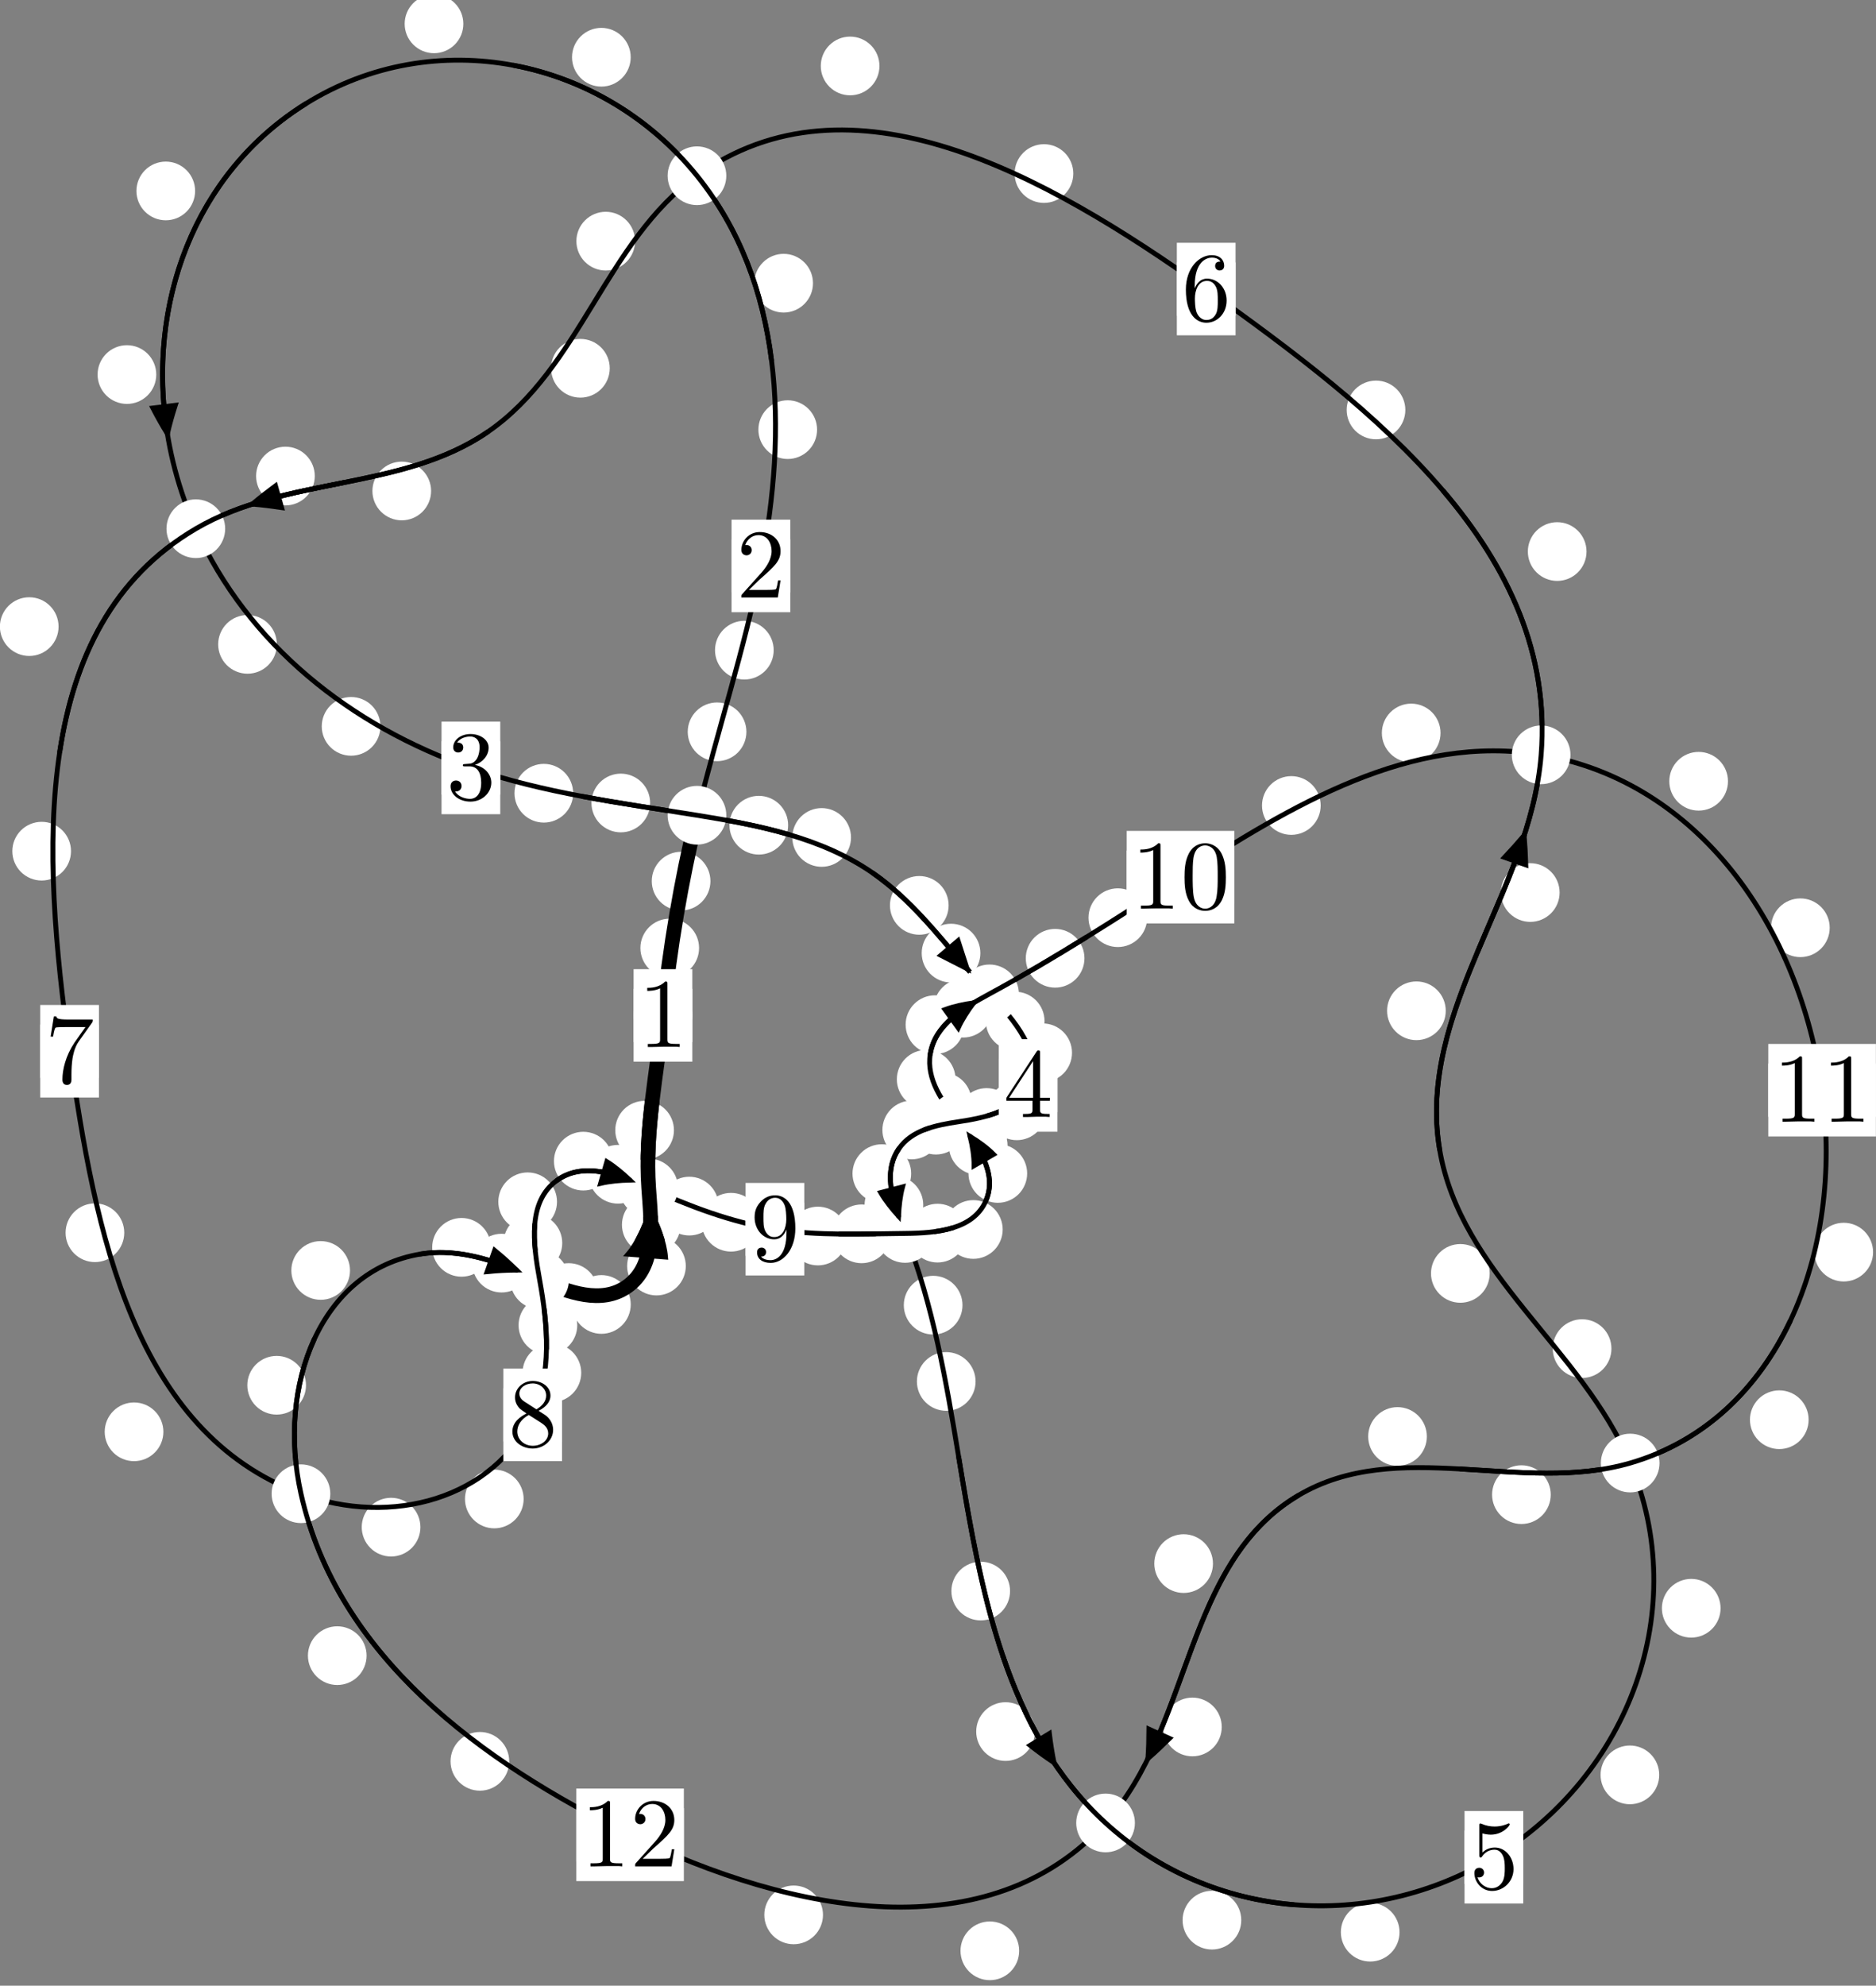 <?xml version="1.0"?>
<!-- Created by MetaPost 1.999 on 2021.07.05:2355 -->
<svg version="1.1" xmlns="http://www.w3.org/2000/svg" xmlns:xlink="http://www.w3.org/1999/xlink" width="191.108" height="202.16" viewBox="0 0 191.108 202.16">
<rect x="0" y="0" width="191.108" height="202.16" fill="#808080" stroke="none"/>
<!-- Original BoundingBox: -71.009995 -118.599411 120.097702 83.560425 -->
  <defs>
    <g transform="scale(0.01,0.01)" id="GLYPHcmr10_48">
      <path style="fill-rule: evenodd;" d="M460 -320C460 -400,455 -480,420 -554C374 -650,292 -666,250 -666C190 -666,117 -640,76 -547C44 -478,39 -400,39 -320C39 -245,43 -155,84 -79C127 2,200 22,249 22C303 22,379 1,423 -94C455 -163,460 -241,460 -320M249 -0C210 -0,151 -25,133 -121C122 -181,122 -273,122 -332C122 -396,122 -462,130 -516C149 -635,224 -644,249 -644C282 -644,348 -626,367 -527C377 -471,377 -395,377 -332C377 -257,377 -189,366 -125C351 -30,294 -0,249 -0"></path>
    </g>
    <g transform="scale(0.01,0.01)" id="GLYPHcmr10_49">
      <path style="fill-rule: evenodd;" d="M294 -640C294 -664,294 -666,271 -666C209 -602,121 -602,89 -602L89 -571C109 -571,168 -571,220 -597L220 -79C220 -43,217 -31,127 -31L95 -31L95 -0L257 -0L130 -3L217 -3L257 -3L297 -3L384 -3L419 -0L419 -31L387 -31C297 -31,294 -42,294 -79"></path>
    </g>
    <g transform="scale(0.01,0.01)" id="GLYPHcmr10_50">
      <path style="fill-rule: evenodd;" d="M127 -77L233 -180C389 -318,449 -372,449 -472C449 -586,359 -666,237 -666C124 -666,50 -574,50 -485C50 -429,100 -429,103 -429C120 -429,155 -441,155 -482C155 -508,137 -534,102 -534C94 -534,92 -534,89 -533C112 -598,166 -635,224 -635C315 -635,358 -554,358 -472C358 -392,308 -313,253 -251L61 -37C50 -26,50 -24,50 -0L421 -0L449 -174L424 -174C419 -144,412 -100,402 -85C395 -77,329 -77,307 -77"></path>
    </g>
    <g transform="scale(0.01,0.01)" id="GLYPHcmr10_51">
      <path style="fill-rule: evenodd;" d="M290 -352C372 -379,430 -449,430 -528C430 -610,342 -666,246 -666C145 -666,69 -606,69 -530C69 -497,91 -478,120 -478C151 -478,171 -500,171 -529C171 -579,124 -579,109 -579C140 -628,206 -641,242 -641C283 -641,338 -619,338 -529C338 -517,336 -459,310 -415C280 -367,246 -364,221 -363C213 -362,189 -360,182 -360C174 -359,167 -358,167 -348C167 -337,174 -337,191 -337L235 -337C317 -337,354 -269,354 -171C354 -35,285 -6,241 -6C198 -6,123 -23,88 -82C123 -77,154 -99,154 -137C154 -173,127 -193,98 -193C74 -193,42 -179,42 -135C42 -44,135 22,244 22C366 22,457 -69,457 -171C457 -253,394 -331,290 -352"></path>
    </g>
    <g transform="scale(0.01,0.01)" id="GLYPHcmr10_52">
      <path style="fill-rule: evenodd;" d="M294 -165L294 -78C294 -42,292 -31,218 -31L197 -31L197 -0L332 -0L238 -3L290 -3L332 -3L374 -3L427 -3L468 -0L468 -31L447 -31C373 -31,371 -42,371 -78L371 -165L471 -165L471 -196L371 -196L371 -651C371 -671,371 -677,355 -677C346 -677,343 -677,335 -665L28 -196L28 -165M300 -196L56 -196L300 -569"></path>
    </g>
    <g transform="scale(0.01,0.01)" id="GLYPHcmr10_53">
      <path style="fill-rule: evenodd;" d="M449 -201C449 -320,367 -420,259 -420C211 -420,168 -404,132 -369L132 -564C152 -558,185 -551,217 -551C340 -551,410 -642,410 -655C410 -661,407 -666,400 -666C399 -666,397 -666,392 -663C372 -654,323 -634,256 -634C216 -634,170 -641,123 -662C115 -665,113 -665,111 -665C101 -665,101 -657,101 -641L101 -345C101 -327,101 -319,115 -319C122 -319,124 -322,128 -328C139 -344,176 -398,257 -398C309 -398,334 -352,342 -334C358 -297,360 -258,360 -208C360 -173,360 -113,336 -71C312 -32,275 -6,229 -6C156 -6,99 -59,82 -118C85 -117,88 -116,99 -116C132 -116,149 -141,149 -165C149 -189,132 -214,99 -214C85 -214,50 -207,50 -161C50 -75,119 22,231 22C347 22,449 -74,449 -201"></path>
    </g>
    <g transform="scale(0.01,0.01)" id="GLYPHcmr10_54">
      <path style="fill-rule: evenodd;" d="M132 -328L132 -352C132 -605,256 -641,307 -641C331 -641,373 -635,395 -601C380 -601,340 -601,340 -556C340 -525,364 -510,386 -510C402 -510,432 -519,432 -558C432 -618,388 -666,305 -666C177 -666,42 -537,42 -316C42 -49,158 22,251 22C362 22,457 -72,457 -204C457 -331,368 -427,257 -427C189 -427,152 -376,132 -328M251 -6C188 -6,158 -66,152 -81C134 -128,134 -208,134 -226C134 -304,166 -404,256 -404C272 -404,318 -404,349 -342C367 -305,367 -254,367 -205C367 -157,367 -107,350 -71C320 -11,274 -6,251 -6"></path>
    </g>
    <g transform="scale(0.01,0.01)" id="GLYPHcmr10_55">
      <path style="fill-rule: evenodd;" d="M476 -609C485 -621,485 -623,485 -644L242 -644C120 -644,118 -657,114 -676L89 -676L56 -470L81 -470C84 -486,93 -549,106 -561C113 -567,191 -567,204 -567L411 -567C400 -551,321 -442,299 -409C209 -274,176 -135,176 -33C176 -23,176 22,222 22C268 22,268 -23,268 -33L268 -84C268 -139,271 -194,279 -248C283 -271,297 -357,341 -419"></path>
    </g>
    <g transform="scale(0.01,0.01)" id="GLYPHcmr10_56">
      <path style="fill-rule: evenodd;" d="M163 -457C117 -487,113 -521,113 -538C113 -599,178 -641,249 -641C322 -641,386 -589,386 -517C386 -460,347 -412,287 -377M309 -362C381 -399,430 -451,430 -517C430 -609,341 -666,250 -666C150 -666,69 -592,69 -499C69 -481,71 -436,113 -389C124 -377,161 -352,186 -335C128 -306,42 -250,42 -151C42 -45,144 22,249 22C362 22,457 -61,457 -168C457 -204,446 -249,408 -291C389 -312,373 -322,309 -362M209 -320L332 -242C360 -223,407 -193,407 -132C407 -58,332 -6,250 -6C164 -6,92 -68,92 -151C92 -209,124 -273,209 -320"></path>
    </g>
    <g transform="scale(0.01,0.01)" id="GLYPHcmr10_57">
      <path style="fill-rule: evenodd;" d="M367 -318L367 -286C367 -52,263 -6,205 -6C188 -6,134 -8,107 -42C151 -42,159 -71,159 -88C159 -119,135 -134,113 -134C97 -134,67 -125,67 -86C67 -19,121 22,206 22C335 22,457 -114,457 -329C457 -598,342 -666,253 -666C198 -666,149 -648,106 -603C65 -558,42 -516,42 -441C42 -316,130 -218,242 -218C303 -218,344 -260,367 -318M243 -241C227 -241,181 -241,150 -304C132 -341,132 -391,132 -440C132 -494,132 -541,153 -578C180 -628,218 -641,253 -641C299 -641,332 -607,349 -562C361 -530,365 -467,365 -421C365 -338,331 -241,243 -241"></path>
    </g>
  </defs>
  <path d="M71.215 96.516C71.215 95.723,70.9 94.963,70.339 94.403C69.779 93.842,69.019 93.527,68.226 93.527C67.433 93.527,66.673 93.842,66.113 94.403C65.552 94.963,65.237 95.723,65.237 96.516C65.237 97.309,65.552 98.069,66.113 98.629C66.673 99.19,67.433 99.505,68.226 99.505C69.019 99.505,69.779 99.19,70.339 98.629C70.9 98.069,71.215 97.309,71.215 96.516Z" style="fill: rgb(100%,100%,100%);stroke: none;"></path>
  <path d="M70.524 103.38C70.524 102.588,70.209 101.828,69.649 101.267C69.088 100.707,68.328 100.392,67.535 100.392C66.743 100.392,65.983 100.707,65.422 101.267C64.862 101.828,64.547 102.588,64.547 103.38C64.547 104.173,64.862 104.933,65.422 105.494C65.983 106.054,66.743 106.369,67.535 106.369C68.328 106.369,69.088 106.054,69.649 105.494C70.209 104.933,70.524 104.173,70.524 103.38Z" style="fill: rgb(100%,100%,100%);stroke: none;"></path>
  <path d="M76.036 74.505C76.036 73.713,75.721 72.952,75.161 72.392C74.6 71.832,73.84 71.517,73.047 71.517C72.255 71.517,71.495 71.832,70.934 72.392C70.374 72.952,70.059 73.713,70.059 74.505C70.059 75.298,70.374 76.058,70.934 76.619C71.495 77.179,72.255 77.494,73.047 77.494C73.84 77.494,74.6 77.179,75.161 76.619C75.721 76.058,76.036 75.298,76.036 74.505Z" style="fill: rgb(100%,100%,100%);stroke: none;"></path>
  <path d="M72.372 89.707C72.372 88.914,72.057 88.154,71.497 87.594C70.936 87.033,70.176 86.718,69.384 86.718C68.591 86.718,67.831 87.033,67.27 87.594C66.71 88.154,66.395 88.914,66.395 89.707C66.395 90.5,66.71 91.26,67.27 91.82C67.831 92.381,68.591 92.696,69.384 92.696C70.176 92.696,70.936 92.381,71.497 91.82C72.057 91.26,72.372 90.5,72.372 89.707Z" style="fill: rgb(100%,100%,100%);stroke: none;"></path>
  <path d="M83.236 43.742C83.236 42.949,82.921 42.189,82.36 41.628C81.8 41.068,81.04 40.753,80.247 40.753C79.454 40.753,78.694 41.068,78.134 41.628C77.573 42.189,77.258 42.949,77.258 43.742C77.258 44.534,77.573 45.294,78.134 45.855C78.694 46.415,79.454 46.73,80.247 46.73C81.04 46.73,81.8 46.415,82.36 45.855C82.921 45.294,83.236 44.534,83.236 43.742Z" style="fill: rgb(100%,100%,100%);stroke: none;"></path>
  <path d="M78.816 66.193C78.816 65.4,78.501 64.64,77.94 64.08C77.38 63.519,76.62 63.204,75.827 63.204C75.034 63.204,74.274 63.519,73.714 64.08C73.153 64.64,72.838 65.4,72.838 66.193C72.838 66.986,73.153 67.746,73.714 68.306C74.274 68.867,75.034 69.182,75.827 69.182C76.62 69.182,77.38 68.867,77.94 68.306C78.501 67.746,78.816 66.986,78.816 66.193Z" style="fill: rgb(100%,100%,100%);stroke: none;"></path>
  <path d="M64.25 5.827C64.25 5.034,63.935 4.274,63.374 3.714C62.814 3.153,62.054 2.838,61.261 2.838C60.468 2.838,59.708 3.153,59.148 3.714C58.587 4.274,58.272 5.034,58.272 5.827C58.272 6.62,58.587 7.38,59.148 7.94C59.708 8.501,60.468 8.816,61.261 8.816C62.054 8.816,62.814 8.501,63.374 7.94C63.935 7.38,64.25 6.62,64.25 5.827Z" style="fill: rgb(100%,100%,100%);stroke: none;"></path>
  <path d="M82.819 28.832C82.819 28.039,82.504 27.279,81.943 26.719C81.383 26.158,80.623 25.843,79.83 25.843C79.037 25.843,78.277 26.158,77.717 26.719C77.156 27.279,76.841 28.039,76.841 28.832C76.841 29.625,77.156 30.385,77.717 30.945C78.277 31.506,79.037 31.821,79.83 31.821C80.623 31.821,81.383 31.506,81.943 30.945C82.504 30.385,82.819 29.625,82.819 28.832Z" style="fill: rgb(100%,100%,100%);stroke: none;"></path>
  <path d="M19.876 19.44C19.876 18.647,19.561 17.887,19 17.326C18.44 16.766,17.68 16.451,16.887 16.451C16.094 16.451,15.334 16.766,14.774 17.326C14.213 17.887,13.898 18.647,13.898 19.44C13.898 20.232,14.213 20.993,14.774 21.553C15.334 22.113,16.094 22.428,16.887 22.428C17.68 22.428,18.44 22.113,19 21.553C19.561 20.993,19.876 20.232,19.876 19.44Z" style="fill: rgb(100%,100%,100%);stroke: none;"></path>
  <path d="M47.201 2.428C47.201 1.636,46.886 0.875,46.325 0.315C45.765 -0.245,45.005 -0.56,44.212 -0.56C43.419 -0.56,42.659 -0.245,42.099 0.315C41.538 0.875,41.223 1.636,41.223 2.428C41.223 3.221,41.538 3.981,42.099 4.542C42.659 5.102,43.419 5.417,44.212 5.417C45.005 5.417,45.765 5.102,46.325 4.542C46.886 3.981,47.201 3.221,47.201 2.428Z" style="fill: rgb(100%,100%,100%);stroke: none;"></path>
  <path d="M28.203 65.601C28.203 64.809,27.889 64.049,27.328 63.488C26.768 62.928,26.007 62.613,25.215 62.613C24.422 62.613,23.662 62.928,23.101 63.488C22.541 64.049,22.226 64.809,22.226 65.601C22.226 66.394,22.541 67.154,23.101 67.715C23.662 68.275,24.422 68.59,25.215 68.59C26.007 68.59,26.768 68.275,27.328 67.715C27.889 67.154,28.203 66.394,28.203 65.601Z" style="fill: rgb(100%,100%,100%);stroke: none;"></path>
  <path d="M15.919 38.134C15.919 37.341,15.604 36.581,15.044 36.021C14.483 35.46,13.723 35.145,12.93 35.145C12.138 35.145,11.378 35.46,10.817 36.021C10.257 36.581,9.942 37.341,9.942 38.134C9.942 38.927,10.257 39.687,10.817 40.247C11.378 40.808,12.138 41.123,12.93 41.123C13.723 41.123,14.483 40.808,15.044 40.247C15.604 39.687,15.919 38.927,15.919 38.134Z" style="fill: rgb(100%,100%,100%);stroke: none;"></path>
  <path d="M58.388 80.758C58.388 79.965,58.073 79.205,57.513 78.645C56.952 78.084,56.192 77.769,55.4 77.769C54.607 77.769,53.847 78.084,53.286 78.645C52.726 79.205,52.411 79.965,52.411 80.758C52.411 81.551,52.726 82.311,53.286 82.871C53.847 83.432,54.607 83.747,55.4 83.747C56.192 83.747,56.952 83.432,57.513 82.871C58.073 82.311,58.388 81.551,58.388 80.758Z" style="fill: rgb(100%,100%,100%);stroke: none;"></path>
  <path d="M38.754 73.95C38.754 73.157,38.439 72.397,37.879 71.836C37.318 71.276,36.558 70.961,35.765 70.961C34.973 70.961,34.212 71.276,33.652 71.836C33.091 72.397,32.777 73.157,32.777 73.95C32.777 74.742,33.091 75.502,33.652 76.063C34.212 76.623,34.973 76.938,35.765 76.938C36.558 76.938,37.318 76.623,37.879 76.063C38.439 75.502,38.754 74.742,38.754 73.95Z" style="fill: rgb(100%,100%,100%);stroke: none;"></path>
  <path d="M80.288 84.013C80.288 83.221,79.973 82.461,79.412 81.9C78.852 81.34,78.091 81.025,77.299 81.025C76.506 81.025,75.746 81.34,75.185 81.9C74.625 82.461,74.31 83.221,74.31 84.013C74.31 84.806,74.625 85.566,75.185 86.127C75.746 86.687,76.506 87.002,77.299 87.002C78.091 87.002,78.852 86.687,79.412 86.127C79.973 85.566,80.288 84.806,80.288 84.013Z" style="fill: rgb(100%,100%,100%);stroke: none;"></path>
  <path d="M66.23 81.752C66.23 80.959,65.915 80.199,65.355 79.638C64.794 79.078,64.034 78.763,63.242 78.763C62.449 78.763,61.689 79.078,61.128 79.638C60.568 80.199,60.253 80.959,60.253 81.752C60.253 82.544,60.568 83.305,61.128 83.865C61.689 84.425,62.449 84.74,63.242 84.74C64.034 84.74,64.794 84.425,65.355 83.865C65.915 83.305,66.23 82.544,66.23 81.752Z" style="fill: rgb(100%,100%,100%);stroke: none;"></path>
  <path d="M96.637 92.175C96.637 91.383,96.322 90.622,95.762 90.062C95.201 89.502,94.441 89.187,93.648 89.187C92.856 89.187,92.095 89.502,91.535 90.062C90.974 90.622,90.659 91.383,90.659 92.175C90.659 92.968,90.974 93.728,91.535 94.289C92.095 94.849,92.856 95.164,93.648 95.164C94.441 95.164,95.201 94.849,95.762 94.289C96.322 93.728,96.637 92.968,96.637 92.175Z" style="fill: rgb(100%,100%,100%);stroke: none;"></path>
  <path d="M86.691 85.26C86.691 84.467,86.376 83.707,85.816 83.147C85.255 82.586,84.495 82.271,83.703 82.271C82.91 82.271,82.15 82.586,81.589 83.147C81.029 83.707,80.714 84.467,80.714 85.26C80.714 86.053,81.029 86.813,81.589 87.373C82.15 87.934,82.91 88.249,83.703 88.249C84.495 88.249,85.255 87.934,85.816 87.373C86.376 86.813,86.691 86.053,86.691 85.26Z" style="fill: rgb(100%,100%,100%);stroke: none;"></path>
  <path d="M106.406 103.954C106.406 103.162,106.091 102.401,105.531 101.841C104.97 101.28,104.21 100.965,103.417 100.965C102.625 100.965,101.864 101.28,101.304 101.841C100.743 102.401,100.428 103.162,100.428 103.954C100.428 104.747,100.743 105.507,101.304 106.068C101.864 106.628,102.625 106.943,103.417 106.943C104.21 106.943,104.97 106.628,105.531 106.068C106.091 105.507,106.406 104.747,106.406 103.954Z" style="fill: rgb(100%,100%,100%);stroke: none;"></path>
  <path d="M99.871 97.035C99.871 96.242,99.556 95.482,98.996 94.921C98.436 94.361,97.675 94.046,96.883 94.046C96.09 94.046,95.33 94.361,94.769 94.921C94.209 95.482,93.894 96.242,93.894 97.035C93.894 97.827,94.209 98.588,94.769 99.148C95.33 99.709,96.09 100.024,96.883 100.024C97.675 100.024,98.436 99.709,98.996 99.148C99.556 98.588,99.871 97.827,99.871 97.035Z" style="fill: rgb(100%,100%,100%);stroke: none;"></path>
  <path d="M106.569 113.09C106.569 112.298,106.254 111.538,105.693 110.977C105.133 110.417,104.373 110.102,103.58 110.102C102.787 110.102,102.027 110.417,101.467 110.977C100.906 111.538,100.591 112.298,100.591 113.09C100.591 113.883,100.906 114.643,101.467 115.204C102.027 115.764,102.787 116.079,103.58 116.079C104.373 116.079,105.133 115.764,105.693 115.204C106.254 114.643,106.569 113.883,106.569 113.09Z" style="fill: rgb(100%,100%,100%);stroke: none;"></path>
  <path d="M109.206 107.183C109.206 106.39,108.891 105.63,108.331 105.07C107.77 104.509,107.01 104.194,106.217 104.194C105.425 104.194,104.664 104.509,104.104 105.07C103.543 105.63,103.229 106.39,103.229 107.183C103.229 107.976,103.543 108.736,104.104 109.296C104.664 109.857,105.425 110.172,106.217 110.172C107.01 110.172,107.77 109.857,108.331 109.296C108.891 108.736,109.206 107.976,109.206 107.183Z" style="fill: rgb(100%,100%,100%);stroke: none;"></path>
  <path d="M98.328 114.551C98.328 113.758,98.013 112.998,97.453 112.437C96.892 111.877,96.132 111.562,95.339 111.562C94.547 111.562,93.787 111.877,93.226 112.437C92.666 112.998,92.351 113.758,92.351 114.551C92.351 115.343,92.666 116.103,93.226 116.664C93.787 117.224,94.547 117.539,95.339 117.539C96.132 117.539,96.892 117.224,97.453 116.664C98.013 116.103,98.328 115.343,98.328 114.551Z" style="fill: rgb(100%,100%,100%);stroke: none;"></path>
  <path d="M103.493 113.771C103.493 112.979,103.178 112.219,102.617 111.658C102.057 111.098,101.297 110.783,100.504 110.783C99.711 110.783,98.951 111.098,98.391 111.658C97.83 112.219,97.515 112.979,97.515 113.771C97.515 114.564,97.83 115.324,98.391 115.885C98.951 116.445,99.711 116.76,100.504 116.76C101.297 116.76,102.057 116.445,102.617 115.885C103.178 115.324,103.493 114.564,103.493 113.771Z" style="fill: rgb(100%,100%,100%);stroke: none;"></path>
  <path d="M92.821 119.483C92.821 118.691,92.506 117.93,91.946 117.37C91.385 116.809,90.625 116.495,89.832 116.495C89.04 116.495,88.28 116.809,87.719 117.37C87.159 117.93,86.844 118.691,86.844 119.483C86.844 120.276,87.159 121.036,87.719 121.597C88.28 122.157,89.04 122.472,89.832 122.472C90.625 122.472,91.385 122.157,91.946 121.597C92.506 121.036,92.821 120.276,92.821 119.483Z" style="fill: rgb(100%,100%,100%);stroke: none;"></path>
  <path d="M95.867 115.039C95.867 114.247,95.552 113.486,94.992 112.926C94.431 112.366,93.671 112.051,92.879 112.051C92.086 112.051,91.326 112.366,90.765 112.926C90.205 113.486,89.89 114.247,89.89 115.039C89.89 115.832,90.205 116.592,90.765 117.153C91.326 117.713,92.086 118.028,92.879 118.028C93.671 118.028,94.431 117.713,94.992 117.153C95.552 116.592,95.867 115.832,95.867 115.039Z" style="fill: rgb(100%,100%,100%);stroke: none;"></path>
  <path d="M98.049 132.877C98.049 132.084,97.734 131.324,97.173 130.764C96.613 130.203,95.853 129.888,95.06 129.888C94.267 129.888,93.507 130.203,92.947 130.764C92.386 131.324,92.071 132.084,92.071 132.877C92.071 133.67,92.386 134.43,92.947 134.99C93.507 135.551,94.267 135.866,95.06 135.866C95.853 135.866,96.613 135.551,97.173 134.99C97.734 134.43,98.049 133.67,98.049 132.877Z" style="fill: rgb(100%,100%,100%);stroke: none;"></path>
  <path d="M94.052 122.682C94.052 121.889,93.737 121.129,93.177 120.569C92.616 120.008,91.856 119.693,91.064 119.693C90.271 119.693,89.511 120.008,88.95 120.569C88.39 121.129,88.075 121.889,88.075 122.682C88.075 123.475,88.39 124.235,88.95 124.795C89.511 125.356,90.271 125.671,91.064 125.671C91.856 125.671,92.616 125.356,93.177 124.795C93.737 124.235,94.052 123.475,94.052 122.682Z" style="fill: rgb(100%,100%,100%);stroke: none;"></path>
  <path d="M102.895 161.984C102.895 161.191,102.58 160.431,102.02 159.87C101.459 159.31,100.699 158.995,99.907 158.995C99.114 158.995,98.354 159.31,97.793 159.87C97.233 160.431,96.918 161.191,96.918 161.984C96.918 162.776,97.233 163.536,97.793 164.097C98.354 164.657,99.114 164.972,99.907 164.972C100.699 164.972,101.459 164.657,102.02 164.097C102.58 163.536,102.895 162.776,102.895 161.984Z" style="fill: rgb(100%,100%,100%);stroke: none;"></path>
  <path d="M99.382 140.645C99.382 139.852,99.067 139.092,98.507 138.532C97.946 137.971,97.186 137.656,96.393 137.656C95.601 137.656,94.841 137.971,94.28 138.532C93.72 139.092,93.405 139.852,93.405 140.645C93.405 141.438,93.72 142.198,94.28 142.758C94.841 143.319,95.601 143.634,96.393 143.634C97.186 143.634,97.946 143.319,98.507 142.758C99.067 142.198,99.382 141.438,99.382 140.645Z" style="fill: rgb(100%,100%,100%);stroke: none;"></path>
  <path d="M126.448 195.489C126.448 194.696,126.134 193.936,125.573 193.375C125.013 192.815,124.252 192.5,123.46 192.5C122.667 192.5,121.907 192.815,121.346 193.375C120.786 193.936,120.471 194.696,120.471 195.489C120.471 196.281,120.786 197.042,121.346 197.602C121.907 198.163,122.667 198.478,123.46 198.478C124.252 198.478,125.013 198.163,125.573 197.602C126.134 197.042,126.448 196.281,126.448 195.489Z" style="fill: rgb(100%,100%,100%);stroke: none;"></path>
  <path d="M105.424 176.289C105.424 175.496,105.109 174.736,104.548 174.175C103.988 173.615,103.228 173.3,102.435 173.3C101.642 173.3,100.882 173.615,100.322 174.175C99.761 174.736,99.446 175.496,99.446 176.289C99.446 177.081,99.761 177.842,100.322 178.402C100.882 178.962,101.642 179.277,102.435 179.277C103.228 179.277,103.988 178.962,104.548 178.402C105.109 177.842,105.424 177.081,105.424 176.289Z" style="fill: rgb(100%,100%,100%);stroke: none;"></path>
  <path d="M169.025 180.698C169.025 179.906,168.71 179.145,168.15 178.585C167.59 178.024,166.829 177.709,166.037 177.709C165.244 177.709,164.484 178.024,163.923 178.585C163.363 179.145,163.048 179.906,163.048 180.698C163.048 181.491,163.363 182.251,163.923 182.812C164.484 183.372,165.244 183.687,166.037 183.687C166.829 183.687,167.59 183.372,168.15 182.812C168.71 182.251,169.025 181.491,169.025 180.698Z" style="fill: rgb(100%,100%,100%);stroke: none;"></path>
  <path d="M142.571 196.714C142.571 195.921,142.256 195.161,141.695 194.601C141.135 194.04,140.374 193.725,139.582 193.725C138.789 193.725,138.029 194.04,137.468 194.601C136.908 195.161,136.593 195.921,136.593 196.714C136.593 197.507,136.908 198.267,137.468 198.827C138.029 199.388,138.789 199.703,139.582 199.703C140.374 199.703,141.135 199.388,141.695 198.827C142.256 198.267,142.571 197.507,142.571 196.714Z" style="fill: rgb(100%,100%,100%);stroke: none;"></path>
  <path d="M164.157 137.301C164.157 136.508,163.842 135.748,163.282 135.187C162.721 134.627,161.961 134.312,161.168 134.312C160.376 134.312,159.615 134.627,159.055 135.187C158.494 135.748,158.179 136.508,158.179 137.301C158.179 138.093,158.494 138.853,159.055 139.414C159.615 139.974,160.376 140.289,161.168 140.289C161.961 140.289,162.721 139.974,163.282 139.414C163.842 138.853,164.157 138.093,164.157 137.301Z" style="fill: rgb(100%,100%,100%);stroke: none;"></path>
  <path d="M175.274 163.734C175.274 162.941,174.959 162.181,174.399 161.621C173.838 161.06,173.078 160.745,172.286 160.745C171.493 160.745,170.733 161.06,170.172 161.621C169.612 162.181,169.297 162.941,169.297 163.734C169.297 164.527,169.612 165.287,170.172 165.847C170.733 166.408,171.493 166.723,172.286 166.723C173.078 166.723,173.838 166.408,174.399 165.847C174.959 165.287,175.274 164.527,175.274 163.734Z" style="fill: rgb(100%,100%,100%);stroke: none;"></path>
  <path d="M147.279 102.907C147.279 102.115,146.964 101.354,146.404 100.794C145.843 100.233,145.083 99.919,144.29 99.919C143.497 99.919,142.737 100.233,142.177 100.794C141.616 101.354,141.301 102.115,141.301 102.907C141.301 103.7,141.616 104.46,142.177 105.021C142.737 105.581,143.497 105.896,144.29 105.896C145.083 105.896,145.843 105.581,146.404 105.021C146.964 104.46,147.279 103.7,147.279 102.907Z" style="fill: rgb(100%,100%,100%);stroke: none;"></path>
  <path d="M151.754 129.643C151.754 128.85,151.439 128.09,150.878 127.53C150.318 126.969,149.558 126.654,148.765 126.654C147.972 126.654,147.212 126.969,146.652 127.53C146.091 128.09,145.776 128.85,145.776 129.643C145.776 130.436,146.091 131.196,146.652 131.756C147.212 132.317,147.972 132.632,148.765 132.632C149.558 132.632,150.318 132.317,150.878 131.756C151.439 131.196,151.754 130.436,151.754 129.643Z" style="fill: rgb(100%,100%,100%);stroke: none;"></path>
  <path d="M161.619 56.153C161.619 55.36,161.304 54.6,160.744 54.04C160.183 53.479,159.423 53.164,158.631 53.164C157.838 53.164,157.078 53.479,156.517 54.04C155.957 54.6,155.642 55.36,155.642 56.153C155.642 56.946,155.957 57.706,156.517 58.266C157.078 58.827,157.838 59.142,158.631 59.142C159.423 59.142,160.183 58.827,160.744 58.266C161.304 57.706,161.619 56.946,161.619 56.153Z" style="fill: rgb(100%,100%,100%);stroke: none;"></path>
  <path d="M158.878 90.869C158.878 90.076,158.563 89.316,158.002 88.755C157.442 88.195,156.682 87.88,155.889 87.88C155.096 87.88,154.336 88.195,153.776 88.755C153.215 89.316,152.9 90.076,152.9 90.869C152.9 91.661,153.215 92.421,153.776 92.982C154.336 93.542,155.096 93.857,155.889 93.857C156.682 93.857,157.442 93.542,158.002 92.982C158.563 92.421,158.878 91.661,158.878 90.869Z" style="fill: rgb(100%,100%,100%);stroke: none;"></path>
  <path d="M109.338 17.669C109.338 16.876,109.023 16.116,108.462 15.555C107.902 14.995,107.142 14.68,106.349 14.68C105.556 14.68,104.796 14.995,104.236 15.555C103.675 16.116,103.36 16.876,103.36 17.669C103.36 18.461,103.675 19.221,104.236 19.782C104.796 20.342,105.556 20.657,106.349 20.657C107.142 20.657,107.902 20.342,108.462 19.782C109.023 19.221,109.338 18.461,109.338 17.669Z" style="fill: rgb(100%,100%,100%);stroke: none;"></path>
  <path d="M143.162 41.736C143.162 40.944,142.847 40.184,142.287 39.623C141.726 39.063,140.966 38.748,140.174 38.748C139.381 38.748,138.621 39.063,138.06 39.623C137.5 40.184,137.185 40.944,137.185 41.736C137.185 42.529,137.5 43.289,138.06 43.85C138.621 44.41,139.381 44.725,140.174 44.725C140.966 44.725,141.726 44.41,142.287 43.85C142.847 43.289,143.162 42.529,143.162 41.736Z" style="fill: rgb(100%,100%,100%);stroke: none;"></path>
  <path d="M64.695 24.551C64.695 23.758,64.38 22.998,63.819 22.438C63.259 21.877,62.499 21.562,61.706 21.562C60.913 21.562,60.153 21.877,59.593 22.438C59.032 22.998,58.717 23.758,58.717 24.551C58.717 25.344,59.032 26.104,59.593 26.664C60.153 27.225,60.913 27.54,61.706 27.54C62.499 27.54,63.259 27.225,63.819 26.664C64.38 26.104,64.695 25.344,64.695 24.551Z" style="fill: rgb(100%,100%,100%);stroke: none;"></path>
  <path d="M89.59 6.716C89.59 5.923,89.275 5.163,88.714 4.602C88.154 4.042,87.394 3.727,86.601 3.727C85.808 3.727,85.048 4.042,84.488 4.602C83.927 5.163,83.612 5.923,83.612 6.716C83.612 7.508,83.927 8.268,84.488 8.829C85.048 9.389,85.808 9.704,86.601 9.704C87.394 9.704,88.154 9.389,88.714 8.829C89.275 8.268,89.59 7.508,89.59 6.716Z" style="fill: rgb(100%,100%,100%);stroke: none;"></path>
  <path d="M43.916 49.985C43.916 49.193,43.601 48.433,43.04 47.872C42.48 47.312,41.72 46.997,40.927 46.997C40.134 46.997,39.374 47.312,38.814 47.872C38.253 48.433,37.938 49.193,37.938 49.985C37.938 50.778,38.253 51.538,38.814 52.099C39.374 52.659,40.134 52.974,40.927 52.974C41.72 52.974,42.48 52.659,43.04 52.099C43.601 51.538,43.916 50.778,43.916 49.985Z" style="fill: rgb(100%,100%,100%);stroke: none;"></path>
  <path d="M62.115 37.494C62.115 36.701,61.8 35.941,61.239 35.38C60.679 34.82,59.918 34.505,59.126 34.505C58.333 34.505,57.573 34.82,57.012 35.38C56.452 35.941,56.137 36.701,56.137 37.494C56.137 38.286,56.452 39.047,57.012 39.607C57.573 40.167,58.333 40.482,59.126 40.482C59.918 40.482,60.679 40.167,61.239 39.607C61.8 39.047,62.115 38.286,62.115 37.494Z" style="fill: rgb(100%,100%,100%);stroke: none;"></path>
  <path d="M5.967 63.795C5.967 63.002,5.653 62.242,5.092 61.682C4.532 61.121,3.771 60.806,2.979 60.806C2.186 60.806,1.426 61.121,0.865 61.682C0.305 62.242,-0.01 63.002,-0.01 63.795C-0.01 64.588,0.305 65.348,0.865 65.908C1.426 66.469,2.186 66.784,2.979 66.784C3.771 66.784,4.532 66.469,5.092 65.908C5.653 65.348,5.967 64.588,5.967 63.795Z" style="fill: rgb(100%,100%,100%);stroke: none;"></path>
  <path d="M32.067 48.466C32.067 47.673,31.752 46.913,31.191 46.353C30.631 45.792,29.87 45.477,29.078 45.477C28.285 45.477,27.525 45.792,26.964 46.353C26.404 46.913,26.089 47.673,26.089 48.466C26.089 49.259,26.404 50.019,26.964 50.579C27.525 51.14,28.285 51.455,29.078 51.455C29.87 51.455,30.631 51.14,31.191 50.579C31.752 50.019,32.067 49.259,32.067 48.466Z" style="fill: rgb(100%,100%,100%);stroke: none;"></path>
  <path d="M12.658 125.504C12.658 124.711,12.343 123.951,11.783 123.39C11.222 122.83,10.462 122.515,9.669 122.515C8.877 122.515,8.116 122.83,7.556 123.39C6.995 123.951,6.681 124.711,6.681 125.504C6.681 126.296,6.995 127.056,7.556 127.617C8.116 128.177,8.877 128.492,9.669 128.492C10.462 128.492,11.222 128.177,11.783 127.617C12.343 127.056,12.658 126.296,12.658 125.504Z" style="fill: rgb(100%,100%,100%);stroke: none;"></path>
  <path d="M7.233 86.657C7.233 85.864,6.918 85.104,6.358 84.544C5.797 83.983,5.037 83.668,4.245 83.668C3.452 83.668,2.692 83.983,2.131 84.544C1.571 85.104,1.256 85.864,1.256 86.657C1.256 87.45,1.571 88.21,2.131 88.77C2.692 89.331,3.452 89.646,4.245 89.646C5.037 89.646,5.797 89.331,6.358 88.77C6.918 88.21,7.233 87.45,7.233 86.657Z" style="fill: rgb(100%,100%,100%);stroke: none;"></path>
  <path d="M42.827 155.477C42.827 154.685,42.512 153.925,41.952 153.364C41.391 152.804,40.631 152.489,39.838 152.489C39.046 152.489,38.286 152.804,37.725 153.364C37.165 153.925,36.85 154.685,36.85 155.477C36.85 156.27,37.165 157.03,37.725 157.591C38.286 158.151,39.046 158.466,39.838 158.466C40.631 158.466,41.391 158.151,41.952 157.591C42.512 157.03,42.827 156.27,42.827 155.477Z" style="fill: rgb(100%,100%,100%);stroke: none;"></path>
  <path d="M16.644 145.771C16.644 144.978,16.329 144.218,15.768 143.657C15.208 143.097,14.448 142.782,13.655 142.782C12.862 142.782,12.102 143.097,11.542 143.657C10.981 144.218,10.666 144.978,10.666 145.771C10.666 146.563,10.981 147.323,11.542 147.884C12.102 148.444,12.862 148.759,13.655 148.759C14.448 148.759,15.208 148.444,15.768 147.884C16.329 147.323,16.644 146.563,16.644 145.771Z" style="fill: rgb(100%,100%,100%);stroke: none;"></path>
  <path d="M59.21 139.764C59.21 138.971,58.895 138.211,58.334 137.651C57.774 137.09,57.014 136.775,56.221 136.775C55.428 136.775,54.668 137.09,54.108 137.651C53.547 138.211,53.232 138.971,53.232 139.764C53.232 140.557,53.547 141.317,54.108 141.877C54.668 142.438,55.428 142.753,56.221 142.753C57.014 142.753,57.774 142.438,58.334 141.877C58.895 141.317,59.21 140.557,59.21 139.764Z" style="fill: rgb(100%,100%,100%);stroke: none;"></path>
  <path d="M53.344 152.609C53.344 151.817,53.029 151.057,52.469 150.496C51.908 149.936,51.148 149.621,50.356 149.621C49.563 149.621,48.803 149.936,48.242 150.496C47.682 151.057,47.367 151.817,47.367 152.609C47.367 153.402,47.682 154.162,48.242 154.723C48.803 155.283,49.563 155.598,50.356 155.598C51.148 155.598,51.908 155.283,52.469 154.723C53.029 154.162,53.344 153.402,53.344 152.609Z" style="fill: rgb(100%,100%,100%);stroke: none;"></path>
  <path d="M57.276 126.552C57.276 125.76,56.961 124.999,56.401 124.439C55.84 123.879,55.08 123.564,54.287 123.564C53.495 123.564,52.734 123.879,52.174 124.439C51.613 124.999,51.298 125.76,51.298 126.552C51.298 127.345,51.613 128.105,52.174 128.666C52.734 129.226,53.495 129.541,54.287 129.541C55.08 129.541,55.84 129.226,56.401 128.666C56.961 128.105,57.276 127.345,57.276 126.552Z" style="fill: rgb(100%,100%,100%);stroke: none;"></path>
  <path d="M58.805 134.919C58.805 134.127,58.49 133.367,57.929 132.806C57.369 132.246,56.609 131.931,55.816 131.931C55.023 131.931,54.263 132.246,53.703 132.806C53.142 133.367,52.827 134.127,52.827 134.919C52.827 135.712,53.142 136.472,53.703 137.033C54.263 137.593,55.023 137.908,55.816 137.908C56.609 137.908,57.369 137.593,57.929 137.033C58.49 136.472,58.805 135.712,58.805 134.919Z" style="fill: rgb(100%,100%,100%);stroke: none;"></path>
  <path d="M62.408 118.215C62.408 117.422,62.093 116.662,61.533 116.101C60.972 115.541,60.212 115.226,59.419 115.226C58.627 115.226,57.866 115.541,57.306 116.101C56.745 116.662,56.431 117.422,56.431 118.215C56.431 119.007,56.745 119.767,57.306 120.328C57.866 120.888,58.627 121.203,59.419 121.203C60.212 121.203,60.972 120.888,61.533 120.328C62.093 119.767,62.408 119.007,62.408 118.215Z" style="fill: rgb(100%,100%,100%);stroke: none;"></path>
  <path d="M56.742 122.352C56.742 121.56,56.427 120.799,55.866 120.239C55.306 119.678,54.546 119.364,53.753 119.364C52.96 119.364,52.2 119.678,51.64 120.239C51.079 120.799,50.764 121.56,50.764 122.352C50.764 123.145,51.079 123.905,51.64 124.466C52.2 125.026,52.96 125.341,53.753 125.341C54.546 125.341,55.306 125.026,55.866 124.466C56.427 123.905,56.742 123.145,56.742 122.352Z" style="fill: rgb(100%,100%,100%);stroke: none;"></path>
  <path d="M73.206 122.792C73.206 121.999,72.891 121.239,72.33 120.679C71.77 120.118,71.01 119.803,70.217 119.803C69.424 119.803,68.664 120.118,68.104 120.679C67.543 121.239,67.228 121.999,67.228 122.792C67.228 123.585,67.543 124.345,68.104 124.905C68.664 125.466,69.424 125.781,70.217 125.781C71.01 125.781,71.77 125.466,72.33 124.905C72.891 124.345,73.206 123.585,73.206 122.792Z" style="fill: rgb(100%,100%,100%);stroke: none;"></path>
  <path d="M65.942 119.551C65.942 118.758,65.627 117.998,65.067 117.438C64.506 116.877,63.746 116.562,62.954 116.562C62.161 116.562,61.401 116.877,60.84 117.438C60.28 117.998,59.965 118.758,59.965 119.551C59.965 120.344,60.28 121.104,60.84 121.664C61.401 122.225,62.161 122.54,62.954 122.54C63.746 122.54,64.506 122.225,65.067 121.664C65.627 121.104,65.942 120.344,65.942 119.551Z" style="fill: rgb(100%,100%,100%);stroke: none;"></path>
  <path d="M86.308 125.838C86.308 125.046,85.993 124.286,85.432 123.725C84.872 123.165,84.112 122.85,83.319 122.85C82.526 122.85,81.766 123.165,81.206 123.725C80.645 124.286,80.33 125.046,80.33 125.838C80.33 126.631,80.645 127.391,81.206 127.952C81.766 128.512,82.526 128.827,83.319 128.827C84.112 128.827,84.872 128.512,85.432 127.952C85.993 127.391,86.308 126.631,86.308 125.838Z" style="fill: rgb(100%,100%,100%);stroke: none;"></path>
  <path d="M77.455 124.435C77.455 123.642,77.14 122.882,76.58 122.321C76.02 121.761,75.259 121.446,74.467 121.446C73.674 121.446,72.914 121.761,72.353 122.321C71.793 122.882,71.478 123.642,71.478 124.435C71.478 125.227,71.793 125.987,72.353 126.548C72.914 127.108,73.674 127.423,74.467 127.423C75.259 127.423,76.02 127.108,76.58 126.548C77.14 125.987,77.455 125.227,77.455 124.435Z" style="fill: rgb(100%,100%,100%);stroke: none;"></path>
  <path d="M98.495 125.544C98.495 124.751,98.18 123.991,97.62 123.43C97.059 122.87,96.299 122.555,95.506 122.555C94.714 122.555,93.954 122.87,93.393 123.43C92.833 123.991,92.518 124.751,92.518 125.544C92.518 126.336,92.833 127.097,93.393 127.657C93.954 128.217,94.714 128.532,95.506 128.532C96.299 128.532,97.059 128.217,97.62 127.657C98.18 127.097,98.495 126.336,98.495 125.544Z" style="fill: rgb(100%,100%,100%);stroke: none;"></path>
  <path d="M90.758 125.615C90.758 124.822,90.443 124.062,89.882 123.502C89.322 122.941,88.561 122.626,87.769 122.626C86.976 122.626,86.216 122.941,85.655 123.502C85.095 124.062,84.78 124.822,84.78 125.615C84.78 126.408,85.095 127.168,85.655 127.728C86.216 128.289,86.976 128.604,87.769 128.604C88.561 128.604,89.322 128.289,89.882 127.728C90.443 127.168,90.758 126.408,90.758 125.615Z" style="fill: rgb(100%,100%,100%);stroke: none;"></path>
  <path d="M104.636 119.467C104.636 118.674,104.321 117.914,103.761 117.353C103.2 116.793,102.44 116.478,101.648 116.478C100.855 116.478,100.095 116.793,99.534 117.353C98.974 117.914,98.659 118.674,98.659 119.467C98.659 120.259,98.974 121.019,99.534 121.58C100.095 122.14,100.855 122.455,101.648 122.455C102.44 122.455,103.2 122.14,103.761 121.58C104.321 121.019,104.636 120.259,104.636 119.467Z" style="fill: rgb(100%,100%,100%);stroke: none;"></path>
  <path d="M102.144 125.173C102.144 124.38,101.829 123.62,101.269 123.059C100.708 122.499,99.948 122.184,99.156 122.184C98.363 122.184,97.603 122.499,97.042 123.059C96.482 123.62,96.167 124.38,96.167 125.173C96.167 125.965,96.482 126.725,97.042 127.286C97.603 127.846,98.363 128.161,99.156 128.161C99.948 128.161,100.708 127.846,101.269 127.286C101.829 126.725,102.144 125.965,102.144 125.173Z" style="fill: rgb(100%,100%,100%);stroke: none;"></path>
  <path d="M98.976 112.171C98.976 111.379,98.661 110.619,98.101 110.058C97.54 109.498,96.78 109.183,95.987 109.183C95.195 109.183,94.434 109.498,93.874 110.058C93.313 110.619,92.998 111.379,92.998 112.171C92.998 112.964,93.313 113.724,93.874 114.285C94.434 114.845,95.195 115.16,95.987 115.16C96.78 115.16,97.54 114.845,98.101 114.285C98.661 113.724,98.976 112.964,98.976 112.171Z" style="fill: rgb(100%,100%,100%);stroke: none;"></path>
  <path d="M102.639 116.626C102.639 115.833,102.324 115.073,101.764 114.513C101.204 113.952,100.443 113.637,99.651 113.637C98.858 113.637,98.098 113.952,97.537 114.513C96.977 115.073,96.662 115.833,96.662 116.626C96.662 117.419,96.977 118.179,97.537 118.739C98.098 119.3,98.858 119.615,99.651 119.615C100.443 119.615,101.204 119.3,101.764 118.739C102.324 118.179,102.639 117.419,102.639 116.626Z" style="fill: rgb(100%,100%,100%);stroke: none;"></path>
  <path d="M98.234 104.319C98.234 103.527,97.919 102.766,97.358 102.206C96.798 101.645,96.038 101.331,95.245 101.331C94.452 101.331,93.692 101.645,93.132 102.206C92.571 102.766,92.256 103.527,92.256 104.319C92.256 105.112,92.571 105.872,93.132 106.433C93.692 106.993,94.452 107.308,95.245 107.308C96.038 107.308,96.798 106.993,97.358 106.433C97.919 105.872,98.234 105.112,98.234 104.319Z" style="fill: rgb(100%,100%,100%);stroke: none;"></path>
  <path d="M97.34 109.881C97.34 109.088,97.025 108.328,96.464 107.768C95.904 107.207,95.144 106.892,94.351 106.892C93.558 106.892,92.798 107.207,92.238 107.768C91.677 108.328,91.362 109.088,91.362 109.881C91.362 110.674,91.677 111.434,92.238 111.994C92.798 112.555,93.558 112.87,94.351 112.87C95.144 112.87,95.904 112.555,96.464 111.994C97.025 111.434,97.34 110.674,97.34 109.881Z" style="fill: rgb(100%,100%,100%);stroke: none;"></path>
  <path d="M110.474 97.561C110.474 96.768,110.159 96.008,109.599 95.448C109.039 94.887,108.278 94.572,107.486 94.572C106.693 94.572,105.933 94.887,105.372 95.448C104.812 96.008,104.497 96.768,104.497 97.561C104.497 98.354,104.812 99.114,105.372 99.674C105.933 100.235,106.693 100.55,107.486 100.55C108.278 100.55,109.039 100.235,109.599 99.674C110.159 99.114,110.474 98.354,110.474 97.561Z" style="fill: rgb(100%,100%,100%);stroke: none;"></path>
  <path d="M101.105 102.642C101.105 101.849,100.79 101.089,100.23 100.529C99.669 99.968,98.909 99.653,98.116 99.653C97.324 99.653,96.563 99.968,96.003 100.529C95.443 101.089,95.128 101.849,95.128 102.642C95.128 103.435,95.443 104.195,96.003 104.755C96.563 105.316,97.324 105.631,98.116 105.631C98.909 105.631,99.669 105.316,100.23 104.755C100.79 104.195,101.105 103.435,101.105 102.642Z" style="fill: rgb(100%,100%,100%);stroke: none;"></path>
  <path d="M134.537 82.006C134.537 81.213,134.222 80.453,133.662 79.893C133.101 79.332,132.341 79.017,131.548 79.017C130.756 79.017,129.996 79.332,129.435 79.893C128.875 80.453,128.56 81.213,128.56 82.006C128.56 82.799,128.875 83.559,129.435 84.119C129.996 84.68,130.756 84.995,131.548 84.995C132.341 84.995,133.101 84.68,133.662 84.119C134.222 83.559,134.537 82.799,134.537 82.006Z" style="fill: rgb(100%,100%,100%);stroke: none;"></path>
  <path d="M116.863 93.429C116.863 92.636,116.548 91.876,115.987 91.316C115.427 90.755,114.667 90.44,113.874 90.44C113.081 90.44,112.321 90.755,111.761 91.316C111.2 91.876,110.885 92.636,110.885 93.429C110.885 94.222,111.2 94.982,111.761 95.542C112.321 96.103,113.081 96.418,113.874 96.418C114.667 96.418,115.427 96.103,115.987 95.542C116.548 94.982,116.863 94.222,116.863 93.429Z" style="fill: rgb(100%,100%,100%);stroke: none;"></path>
  <path d="M176.029 79.539C176.029 78.746,175.714 77.986,175.153 77.426C174.593 76.865,173.833 76.55,173.04 76.55C172.247 76.55,171.487 76.865,170.927 77.426C170.366 77.986,170.051 78.746,170.051 79.539C170.051 80.332,170.366 81.092,170.927 81.652C171.487 82.213,172.247 82.528,173.04 82.528C173.833 82.528,174.593 82.213,175.153 81.652C175.714 81.092,176.029 80.332,176.029 79.539Z" style="fill: rgb(100%,100%,100%);stroke: none;"></path>
  <path d="M146.747 74.625C146.747 73.832,146.433 73.072,145.872 72.511C145.312 71.951,144.551 71.636,143.759 71.636C142.966 71.636,142.206 71.951,141.645 72.511C141.085 73.072,140.77 73.832,140.77 74.625C140.77 75.417,141.085 76.178,141.645 76.738C142.206 77.299,142.966 77.613,143.759 77.613C144.551 77.613,145.312 77.299,145.872 76.738C146.433 76.178,146.747 75.417,146.747 74.625Z" style="fill: rgb(100%,100%,100%);stroke: none;"></path>
  <path d="M190.811 127.478C190.811 126.685,190.496 125.925,189.936 125.365C189.375 124.804,188.615 124.489,187.822 124.489C187.03 124.489,186.269 124.804,185.709 125.365C185.148 125.925,184.834 126.685,184.834 127.478C184.834 128.271,185.148 129.031,185.709 129.591C186.269 130.152,187.03 130.467,187.822 130.467C188.615 130.467,189.375 130.152,189.936 129.591C190.496 129.031,190.811 128.271,190.811 127.478Z" style="fill: rgb(100%,100%,100%);stroke: none;"></path>
  <path d="M186.392 94.454C186.392 93.662,186.077 92.902,185.517 92.341C184.956 91.781,184.196 91.466,183.403 91.466C182.611 91.466,181.851 91.781,181.29 92.341C180.73 92.902,180.415 93.662,180.415 94.454C180.415 95.247,180.73 96.007,181.29 96.568C181.851 97.128,182.611 97.443,183.403 97.443C184.196 97.443,184.956 97.128,185.517 96.568C186.077 96.007,186.392 95.247,186.392 94.454Z" style="fill: rgb(100%,100%,100%);stroke: none;"></path>
  <path d="M157.975 152.169C157.975 151.376,157.66 150.616,157.1 150.056C156.54 149.495,155.779 149.18,154.987 149.18C154.194 149.18,153.434 149.495,152.873 150.056C152.313 150.616,151.998 151.376,151.998 152.169C151.998 152.962,152.313 153.722,152.873 154.282C153.434 154.843,154.194 155.158,154.987 155.158C155.779 155.158,156.54 154.843,157.1 154.282C157.66 153.722,157.975 152.962,157.975 152.169Z" style="fill: rgb(100%,100%,100%);stroke: none;"></path>
  <path d="M184.245 144.54C184.245 143.747,183.93 142.987,183.369 142.426C182.809 141.866,182.048 141.551,181.256 141.551C180.463 141.551,179.703 141.866,179.142 142.426C178.582 142.987,178.267 143.747,178.267 144.54C178.267 145.332,178.582 146.092,179.142 146.653C179.703 147.213,180.463 147.528,181.256 147.528C182.048 147.528,182.809 147.213,183.369 146.653C183.93 146.092,184.245 145.332,184.245 144.54Z" style="fill: rgb(100%,100%,100%);stroke: none;"></path>
  <path d="M123.565 159.188C123.565 158.395,123.25 157.635,122.69 157.074C122.129 156.514,121.369 156.199,120.576 156.199C119.784 156.199,119.023 156.514,118.463 157.074C117.902 157.635,117.588 158.395,117.588 159.188C117.588 159.98,117.902 160.741,118.463 161.301C119.023 161.862,119.784 162.176,120.576 162.176C121.369 162.176,122.129 161.862,122.69 161.301C123.25 160.741,123.565 159.98,123.565 159.188Z" style="fill: rgb(100%,100%,100%);stroke: none;"></path>
  <path d="M145.354 146.247C145.354 145.455,145.039 144.694,144.479 144.134C143.918 143.573,143.158 143.258,142.365 143.258C141.573 143.258,140.813 143.573,140.252 144.134C139.692 144.694,139.377 145.455,139.377 146.247C139.377 147.04,139.692 147.8,140.252 148.361C140.813 148.921,141.573 149.236,142.365 149.236C143.158 149.236,143.918 148.921,144.479 148.361C145.039 147.8,145.354 147.04,145.354 146.247Z" style="fill: rgb(100%,100%,100%);stroke: none;"></path>
  <path d="M103.824 198.611C103.824 197.818,103.509 197.058,102.949 196.497C102.388 195.937,101.628 195.622,100.835 195.622C100.043 195.622,99.282 195.937,98.722 196.497C98.161 197.058,97.846 197.818,97.846 198.611C97.846 199.403,98.161 200.164,98.722 200.724C99.282 201.284,100.043 201.599,100.835 201.599C101.628 201.599,102.388 201.284,102.949 200.724C103.509 200.164,103.824 199.403,103.824 198.611Z" style="fill: rgb(100%,100%,100%);stroke: none;"></path>
  <path d="M124.46 175.82C124.46 175.028,124.145 174.268,123.585 173.707C123.024 173.147,122.264 172.832,121.471 172.832C120.679 172.832,119.919 173.147,119.358 173.707C118.798 174.268,118.483 175.028,118.483 175.82C118.483 176.613,118.798 177.373,119.358 177.934C119.919 178.494,120.679 178.809,121.471 178.809C122.264 178.809,123.024 178.494,123.585 177.934C124.145 177.373,124.46 176.613,124.46 175.82Z" style="fill: rgb(100%,100%,100%);stroke: none;"></path>
  <path d="M51.874 179.318C51.874 178.526,51.559 177.766,50.998 177.205C50.438 176.645,49.678 176.33,48.885 176.33C48.092 176.33,47.332 176.645,46.772 177.205C46.211 177.766,45.896 178.526,45.896 179.318C45.896 180.111,46.211 180.871,46.772 181.432C47.332 181.992,48.092 182.307,48.885 182.307C49.678 182.307,50.438 181.992,50.998 181.432C51.559 180.871,51.874 180.111,51.874 179.318Z" style="fill: rgb(100%,100%,100%);stroke: none;"></path>
  <path d="M83.838 194.952C83.838 194.16,83.523 193.399,82.963 192.839C82.402 192.278,81.642 191.964,80.849 191.964C80.057 191.964,79.297 192.278,78.736 192.839C78.176 193.399,77.861 194.16,77.861 194.952C77.861 195.745,78.176 196.505,78.736 197.066C79.297 197.626,80.057 197.941,80.849 197.941C81.642 197.941,82.402 197.626,82.963 197.066C83.523 196.505,83.838 195.745,83.838 194.952Z" style="fill: rgb(100%,100%,100%);stroke: none;"></path>
  <path d="M31.172 141.03C31.172 140.238,30.857 139.478,30.297 138.917C29.736 138.357,28.976 138.042,28.183 138.042C27.391 138.042,26.63 138.357,26.07 138.917C25.51 139.478,25.195 140.238,25.195 141.03C25.195 141.823,25.51 142.583,26.07 143.144C26.63 143.704,27.391 144.019,28.183 144.019C28.976 144.019,29.736 143.704,30.297 143.144C30.857 142.583,31.172 141.823,31.172 141.03Z" style="fill: rgb(100%,100%,100%);stroke: none;"></path>
  <path d="M37.345 168.56C37.345 167.767,37.03 167.007,36.47 166.446C35.91 165.886,35.149 165.571,34.357 165.571C33.564 165.571,32.804 165.886,32.243 166.446C31.683 167.007,31.368 167.767,31.368 168.56C31.368 169.352,31.683 170.112,32.243 170.673C32.804 171.233,33.564 171.548,34.357 171.548C35.149 171.548,35.91 171.233,36.47 170.673C37.03 170.112,37.345 169.352,37.345 168.56Z" style="fill: rgb(100%,100%,100%);stroke: none;"></path>
  <path d="M50.006 126.99C50.006 126.197,49.691 125.437,49.13 124.877C48.57 124.316,47.81 124.001,47.017 124.001C46.224 124.001,45.464 124.316,44.904 124.877C44.343 125.437,44.028 126.197,44.028 126.99C44.028 127.783,44.343 128.543,44.904 129.103C45.464 129.664,46.224 129.979,47.017 129.979C47.81 129.979,48.57 129.664,49.13 129.103C49.691 128.543,50.006 127.783,50.006 126.99Z" style="fill: rgb(100%,100%,100%);stroke: none;"></path>
  <path d="M35.656 129.342C35.656 128.55,35.341 127.79,34.781 127.229C34.22 126.669,33.46 126.354,32.668 126.354C31.875 126.354,31.115 126.669,30.554 127.229C29.994 127.79,29.679 128.55,29.679 129.342C29.679 130.135,29.994 130.895,30.554 131.456C31.115 132.016,31.875 132.331,32.668 132.331C33.46 132.331,34.22 132.016,34.781 131.456C35.341 130.895,35.656 130.135,35.656 129.342Z" style="fill: rgb(100%,100%,100%);stroke: none;"></path>
  <path d="M60.92 131.592C60.92 130.799,60.605 130.039,60.045 129.479C59.484 128.918,58.724 128.603,57.931 128.603C57.139 128.603,56.378 128.918,55.818 129.479C55.258 130.039,54.943 130.799,54.943 131.592C54.943 132.385,55.258 133.145,55.818 133.705C56.378 134.266,57.139 134.581,57.931 134.581C58.724 134.581,59.484 134.266,60.045 133.705C60.605 133.145,60.92 132.385,60.92 131.592Z" style="fill: rgb(100%,100%,100%);stroke: none;"></path>
  <path d="M54.086 128.596C54.086 127.804,53.771 127.044,53.211 126.483C52.65 125.923,51.89 125.608,51.098 125.608C50.305 125.608,49.545 125.923,48.984 126.483C48.424 127.044,48.109 127.804,48.109 128.596C48.109 129.389,48.424 130.149,48.984 130.71C49.545 131.27,50.305 131.585,51.098 131.585C51.89 131.585,52.65 131.27,53.211 130.71C53.771 130.149,54.086 129.389,54.086 128.596Z" style="fill: rgb(100%,100%,100%);stroke: none;"></path>
  <path d="M69.863 128.895C69.863 128.102,69.548 127.342,68.988 126.782C68.427 126.221,67.667 125.906,66.875 125.906C66.082 125.906,65.322 126.221,64.761 126.782C64.201 127.342,63.886 128.102,63.886 128.895C63.886 129.688,64.201 130.448,64.761 131.008C65.322 131.569,66.082 131.884,66.875 131.884C67.667 131.884,68.427 131.569,68.988 131.008C69.548 130.448,69.863 129.688,69.863 128.895Z" style="fill: rgb(100%,100%,100%);stroke: none;"></path>
  <path d="M64.254 132.805C64.254 132.013,63.94 131.253,63.379 130.692C62.819 130.132,62.058 129.817,61.266 129.817C60.473 129.817,59.713 130.132,59.152 130.692C58.592 131.253,58.277 132.013,58.277 132.805C58.277 133.598,58.592 134.358,59.152 134.919C59.713 135.479,60.473 135.794,61.266 135.794C62.058 135.794,62.819 135.479,63.379 134.919C63.94 134.358,64.254 133.598,64.254 132.805Z" style="fill: rgb(100%,100%,100%);stroke: none;"></path>
  <path d="M68.655 115.065C68.655 114.272,68.34 113.512,67.78 112.951C67.219 112.391,66.459 112.076,65.666 112.076C64.874 112.076,64.114 112.391,63.553 112.951C62.993 113.512,62.678 114.272,62.678 115.065C62.678 115.857,62.993 116.618,63.553 117.178C64.114 117.739,64.874 118.053,65.666 118.053C66.459 118.053,67.219 117.739,67.78 117.178C68.34 116.618,68.655 115.857,68.655 115.065Z" style="fill: rgb(100%,100%,100%);stroke: none;"></path>
  <path d="M69.335 124.692C69.335 123.899,69.021 123.139,68.46 122.579C67.9 122.018,67.139 121.703,66.347 121.703C65.554 121.703,64.794 122.018,64.233 122.579C63.673 123.139,63.358 123.899,63.358 124.692C63.358 125.485,63.673 126.245,64.233 126.805C64.794 127.366,65.554 127.681,66.347 127.681C67.139 127.681,67.9 127.366,68.46 126.805C69.021 126.245,69.335 125.485,69.335 124.692Z" style="fill: rgb(100%,100%,100%);stroke: none;"></path>
  <path d="M67.535 103.38C68.226 96.516,69.384 89.707,71 83C73.047 74.505,75.827 66.193,77.515 57.618C80.247 43.742,79.83 28.832,71 17.893C61.261 5.827,44.212 2.428,31.153 10.558C16.887 19.44,12.93 38.134,19.949 53.828C25.215 65.601,35.765 73.95,47.969 78.181C55.4 80.758,63.242 81.752,71 83C77.299 84.013,83.703 85.26,88.951 88.909C93.648 92.175,96.883 97.035,100.802 101.185C103.417 103.954,106.217 107.183,104.732 110.51C103.58 113.09,100.504 113.771,97.656 114.201C95.339 114.551,92.879 115.039,91.56 116.962C89.832 119.483,91.064 122.682,92.197 125.574C95.06 132.877,96.393 140.645,97.667 148.379C99.907 161.984,102.435 176.289,112.623 185.592C123.46 195.489,139.582 196.714,152.182 189.086C166.037 180.698,172.286 163.734,166.068 148.951C161.168 137.301,148.765 129.643,146.652 117.016C144.29 102.907,155.889 90.869,156.996 76.846C158.631 56.153,140.174 41.736,122.876 29.428C106.349 17.669,86.601 6.716,71 17.893C61.706 24.551,59.126 37.494,49.687 43.972C40.927 49.985,29.078 48.466,19.949 53.828C2.979 63.795,4.245 86.657,7.089 107.026C9.669 125.504,13.655 145.771,30.66 152.075C39.838 155.477,50.356 152.609,54.267 144.044C56.221 139.764,55.816 134.919,54.971 130.294C54.287 126.552,53.753 122.352,56.72 120.186C59.419 118.215,62.954 119.551,66.082 120.947C70.217 122.792,74.467 124.435,78.942 125.144C83.319 125.838,87.769 125.615,92.197 125.574C95.506 125.544,99.156 125.173,100.43 122.255C101.648 119.467,99.651 116.626,97.656 114.201C95.987 112.171,94.351 109.881,94.765 107.303C95.245 104.319,98.116 102.642,100.802 101.185C107.486 97.561,113.874 93.429,120.259 89.303C131.548 82.006,143.759 74.625,156.996 76.846C173.04 79.539,183.403 94.454,185.616 110.992C187.822 127.478,181.256 144.54,166.068 148.951C154.987 152.169,142.365 146.247,132.249 152.255C120.576 159.188,121.471 175.82,112.623 185.592C100.835 198.611,80.849 194.952,64.183 186.801C48.885 179.318,34.357 168.56,30.66 152.075C28.183 141.03,32.668 129.342,42.837 127.675C47.017 126.99,51.098 128.596,54.971 130.294C57.931 131.592,61.266 132.805,63.861 130.996C66.875 128.895,66.347 124.692,66.082 120.947C65.666 115.065,66.946 109.24,67.535 103.38" style="stroke:rgb(0%,0%,0%); stroke-width: 0.498;stroke-linecap: round;stroke-linejoin: round;stroke-miterlimit: 10;fill: none;"></path>
  <path d="M67.535 103.38C68.226 96.516,69.384 89.707,71 83" style="stroke:rgb(0%,0%,0%); stroke-width: 1.494;stroke-linecap: round;stroke-linejoin: round;stroke-miterlimit: 10;fill: none;"></path>
  <path d="M54.971 130.294C57.931 131.592,61.266 132.805,63.861 130.996C66.875 128.895,66.347 124.692,66.082 120.947C65.666 115.065,66.946 109.24,67.535 103.38" style="stroke:rgb(0%,0%,0%); stroke-width: 1.494;stroke-linecap: round;stroke-linejoin: round;stroke-miterlimit: 10;fill: none;"></path>
  <path d="M73.989 83C73.989 82.207,73.674 81.447,73.113 80.887C72.553 80.326,71.793 80.011,71 80.011C70.207 80.011,69.447 80.326,68.887 80.887C68.326 81.447,68.011 82.207,68.011 83C68.011 83.793,68.326 84.553,68.887 85.113C69.447 85.674,70.207 85.989,71 85.989C71.793 85.989,72.553 85.674,73.113 85.113C73.674 84.553,73.989 83.793,73.989 83Z" style="fill: rgb(100%,100%,100%);stroke: none;"></path>
  <path d="M59.362 81.089C63.221 81.815,67.121 82.376,71 83C74.149 83.507,77.325 84.072,80.369 84.966" style="stroke:rgb(0%,0%,0%); stroke-width: 0.498;stroke-linecap: round;stroke-linejoin: round;stroke-miterlimit: 10;fill: none;"></path>
  <path d="M22.938 53.828C22.938 53.035,22.623 52.275,22.062 51.714C21.502 51.154,20.742 50.839,19.949 50.839C19.156 50.839,18.396 51.154,17.836 51.714C17.275 52.275,16.96 53.035,16.96 53.828C16.96 54.62,17.275 55.381,17.836 55.941C18.396 56.502,19.156 56.816,19.949 56.816C20.742 56.816,21.502 56.502,22.062 55.941C22.623 55.381,22.938 54.62,22.938 53.828Z" style="fill: rgb(100%,100%,100%);stroke: none;"></path>
  <path d="M34.956 49.144C29.758 50.186,24.513 51.147,19.949 53.828C11.464 58.811,7.538 67.019,6.089 76.526" style="stroke:rgb(0%,0%,0%); stroke-width: 0.498;stroke-linecap: round;stroke-linejoin: round;stroke-miterlimit: 10;fill: none;"></path>
  <path d="M103.791 101.185C103.791 100.393,103.476 99.632,102.916 99.072C102.355 98.511,101.595 98.197,100.802 98.197C100.01 98.197,99.249 98.511,98.689 99.072C98.129 99.632,97.814 100.393,97.814 101.185C97.814 101.978,98.129 102.738,98.689 103.299C99.249 103.859,100.01 104.174,100.802 104.174C101.595 104.174,102.355 103.859,102.916 103.299C103.476 102.738,103.791 101.978,103.791 101.185Z" style="fill: rgb(100%,100%,100%);stroke: none;"></path>
  <path d="M96.956 103.671C98.07 102.697,99.459 101.914,100.802 101.185C104.144 99.373,107.412 97.434,110.643 95.432" style="stroke:rgb(0%,0%,0%); stroke-width: 0.498;stroke-linecap: round;stroke-linejoin: round;stroke-miterlimit: 10;fill: none;"></path>
  <path d="M95.186 125.574C95.186 124.781,94.871 124.021,94.311 123.461C93.75 122.9,92.99 122.585,92.197 122.585C91.405 122.585,90.644 122.9,90.084 123.461C89.524 124.021,89.209 124.781,89.209 125.574C89.209 126.367,89.524 127.127,90.084 127.688C90.644 128.248,91.405 128.563,92.197 128.563C92.99 128.563,93.75 128.248,94.311 127.688C94.871 127.127,95.186 126.367,95.186 125.574Z" style="fill: rgb(100%,100%,100%);stroke: none;"></path>
  <path d="M85.55 125.635C87.764 125.661,89.983 125.595,92.197 125.574C93.852 125.559,95.591 125.459,97.077 124.997" style="stroke:rgb(0%,0%,0%); stroke-width: 0.498;stroke-linecap: round;stroke-linejoin: round;stroke-miterlimit: 10;fill: none;"></path>
  <path d="M169.057 148.951C169.057 148.158,168.742 147.398,168.181 146.837C167.621 146.277,166.861 145.962,166.068 145.962C165.275 145.962,164.515 146.277,163.955 146.837C163.394 147.398,163.079 148.158,163.079 148.951C163.079 149.743,163.394 150.504,163.955 151.064C164.515 151.625,165.275 151.939,166.068 151.939C166.861 151.939,167.621 151.625,168.181 151.064C168.742 150.504,169.057 149.743,169.057 148.951Z" style="fill: rgb(100%,100%,100%);stroke: none;"></path>
  <path d="M182.365 134.499C179.1 141.377,173.662 146.745,166.068 148.951C160.527 150.56,154.602 149.884,148.797 149.557" style="stroke:rgb(0%,0%,0%); stroke-width: 0.498;stroke-linecap: round;stroke-linejoin: round;stroke-miterlimit: 10;fill: none;"></path>
  <path d="M73.989 17.893C73.989 17.1,73.674 16.34,73.113 15.779C72.553 15.219,71.793 14.904,71 14.904C70.207 14.904,69.447 15.219,68.887 15.779C68.326 16.34,68.011 17.1,68.011 17.893C68.011 18.685,68.326 19.445,68.887 20.006C69.447 20.566,70.207 20.881,71 20.881C71.793 20.881,72.553 20.566,73.113 20.006C73.674 19.445,73.989 18.685,73.989 17.893Z" style="fill: rgb(100%,100%,100%);stroke: none;"></path>
  <path d="M78.593 36.654C77.727 29.825,75.415 23.362,71 17.893C66.131 11.86,59.434 7.994,52.322 6.652" style="stroke:rgb(0%,0%,0%); stroke-width: 0.498;stroke-linecap: round;stroke-linejoin: round;stroke-miterlimit: 10;fill: none;"></path>
  <path d="M33.649 152.075C33.649 151.282,33.334 150.522,32.773 149.961C32.213 149.401,31.453 149.086,30.66 149.086C29.867 149.086,29.107 149.401,28.547 149.961C27.986 150.522,27.671 151.282,27.671 152.075C27.671 152.867,27.986 153.628,28.547 154.188C29.107 154.749,29.867 155.063,30.66 155.063C31.453 155.063,32.213 154.749,32.773 154.188C33.334 153.628,33.649 152.867,33.649 152.075Z" style="fill: rgb(100%,100%,100%);stroke: none;"></path>
  <path d="M43.071 172.814C37.065 167.128,32.508 160.317,30.66 152.075C29.422 146.553,29.924 140.87,32.006 136.359" style="stroke:rgb(0%,0%,0%); stroke-width: 0.498;stroke-linecap: round;stroke-linejoin: round;stroke-miterlimit: 10;fill: none;"></path>
  <path d="M69.071 120.947C69.071 120.154,68.756 119.394,68.195 118.834C67.635 118.273,66.875 117.958,66.082 117.958C65.289 117.958,64.529 118.273,63.969 118.834C63.408 119.394,63.093 120.154,63.093 120.947C63.093 121.74,63.408 122.5,63.969 123.06C64.529 123.621,65.289 123.936,66.082 123.936C66.875 123.936,67.635 123.621,68.195 123.06C68.756 122.5,69.071 121.74,69.071 120.947Z" style="fill: rgb(100%,100%,100%);stroke: none;"></path>
  <path d="M66.201 126.588C66.413 124.806,66.214 122.819,66.082 120.947C65.874 118.006,66.09 115.079,66.432 112.155" style="stroke:rgb(0%,0%,0%); stroke-width: 1.494;stroke-linecap: round;stroke-linejoin: round;stroke-miterlimit: 10;fill: none;"></path>
  <path d="M100.645 114.201C100.645 113.408,100.33 112.648,99.77 112.088C99.209 111.527,98.449 111.212,97.656 111.212C96.864 111.212,96.104 111.527,95.543 112.088C94.983 112.648,94.668 113.408,94.668 114.201C94.668 114.994,94.983 115.754,95.543 116.314C96.104 116.875,96.864 117.19,97.656 117.19C98.449 117.19,99.209 116.875,99.77 116.314C100.33 115.754,100.645 114.994,100.645 114.201Z" style="fill: rgb(100%,100%,100%);stroke: none;"></path>
  <path d="M101.83 113.162C100.561 113.709,99.08 113.986,97.656 114.201C96.498 114.376,95.303 114.585,94.234 114.992" style="stroke:rgb(0%,0%,0%); stroke-width: 0.498;stroke-linecap: round;stroke-linejoin: round;stroke-miterlimit: 10;fill: none;"></path>
  <path d="M159.985 76.846C159.985 76.054,159.67 75.294,159.11 74.733C158.549 74.173,157.789 73.858,156.996 73.858C156.204 73.858,155.444 74.173,154.883 74.733C154.323 75.294,154.008 76.054,154.008 76.846C154.008 77.639,154.323 78.399,154.883 78.96C155.444 79.52,156.204 79.835,156.996 79.835C157.789 79.835,158.549 79.52,159.11 78.96C159.67 78.399,159.985 77.639,159.985 76.846Z" style="fill: rgb(100%,100%,100%);stroke: none;"></path>
  <path d="M150.523 96.899C153.266 90.373,156.443 83.857,156.996 76.846C157.813 66.5,153.608 57.722,147.036 49.993" style="stroke:rgb(0%,0%,0%); stroke-width: 0.498;stroke-linecap: round;stroke-linejoin: round;stroke-miterlimit: 10;fill: none;"></path>
  <path d="M115.612 185.592C115.612 184.8,115.297 184.04,114.736 183.479C114.176 182.919,113.416 182.604,112.623 182.604C111.83 182.604,111.07 182.919,110.51 183.479C109.949 184.04,109.634 184.8,109.634 185.592C109.634 186.385,109.949 187.145,110.51 187.706C111.07 188.266,111.83 188.581,112.623 188.581C113.416 188.581,114.176 188.266,114.736 187.706C115.297 187.145,115.612 186.385,115.612 185.592Z" style="fill: rgb(100%,100%,100%);stroke: none;"></path>
  <path d="M102.164 168.599C104.35 175.038,107.529 180.941,112.623 185.592C118.041 190.541,124.781 193.321,131.741 193.911" style="stroke:rgb(0%,0%,0%); stroke-width: 0.498;stroke-linecap: round;stroke-linejoin: round;stroke-miterlimit: 10;fill: none;"></path>
  <path d="M57.96 130.294C57.96 129.502,57.645 128.742,57.084 128.181C56.524 127.621,55.764 127.306,54.971 127.306C54.178 127.306,53.418 127.621,52.858 128.181C52.297 128.742,51.982 129.502,51.982 130.294C51.982 131.087,52.297 131.847,52.858 132.408C53.418 132.968,54.178 133.283,54.971 133.283C55.764 133.283,56.524 132.968,57.084 132.408C57.645 131.847,57.96 131.087,57.96 130.294Z" style="fill: rgb(100%,100%,100%);stroke: none;"></path>
  <path d="M55.669 137.299C55.706 134.974,55.394 132.607,54.971 130.294C54.629 128.423,54.325 126.438,54.477 124.649" style="stroke:rgb(0%,0%,0%); stroke-width: 0.498;stroke-linecap: round;stroke-linejoin: round;stroke-miterlimit: 10;fill: none;"></path>
  <path d="M63.861 130.996C66.272 129.315,66.416 126.289,66.242 123.228" style="stroke:rgb(0%,0%,0%); stroke-width: 0.498;stroke-linecap: round;stroke-linejoin: round;stroke-miterlimit: 10;fill: none;"></path>
  <path d="M67.797 127.981C67.669 126.426,67.006 124.812,66.242 123.228C65.662 124.889,64.991 126.498,63.981 127.688Z" style="stroke:rgb(0%,0%,0%); stroke-width: 0.498;fill: rgb(0%,0%,0%);"></path>
  <path d="M63.861 130.996C66.272 129.315,66.416 126.289,66.242 123.228" style="stroke:rgb(0%,0%,0%); stroke-width: 0.498;stroke-linecap: round;stroke-linejoin: round;stroke-miterlimit: 10;fill: none;"></path>
  <path d="M67.386 126.002C67.096 125.079,66.686 124.149,66.242 123.228C65.905 124.193,65.537 125.141,65.09 125.999Z" style="stroke:rgb(0%,0%,0%); stroke-width: 0.498;fill: rgb(0%,0%,0%);"></path>
  <path d="M31.153 10.558C19.74 17.663,14.925 31.049,17.05 44.154" style="stroke:rgb(0%,0%,0%); stroke-width: 0.498;stroke-linecap: round;stroke-linejoin: round;stroke-miterlimit: 10;fill: none;"></path>
  <path d="M15.574 41.542C16.029 42.427,16.521 43.299,17.05 44.154C17.281 43.176,17.549 42.212,17.854 41.264Z" style="stroke:rgb(0%,0%,0%); stroke-width: 0.498;fill: rgb(0%,0%,0%);"></path>
  <path d="M88.951 88.909C92.709 91.522,95.53 95.155,98.516 98.628" style="stroke:rgb(0%,0%,0%); stroke-width: 0.498;stroke-linecap: round;stroke-linejoin: round;stroke-miterlimit: 10;fill: none;"></path>
  <path d="M95.846 97.26C96.735 97.716,97.623 98.177,98.516 98.628C98.204 97.678,97.902 96.724,97.595 95.773Z" style="stroke:rgb(0%,0%,0%); stroke-width: 0.498;fill: rgb(0%,0%,0%);"></path>
  <path d="M91.56 116.962C90.178 118.979,90.689 121.43,91.53 123.81" style="stroke:rgb(0%,0%,0%); stroke-width: 0.498;stroke-linecap: round;stroke-linejoin: round;stroke-miterlimit: 10;fill: none;"></path>
  <path d="M89.72 121.417C90.204 122.252,90.844 123.047,91.53 123.81C91.585 122.786,91.694 121.771,91.942 120.838Z" style="stroke:rgb(0%,0%,0%); stroke-width: 0.498;fill: rgb(0%,0%,0%);"></path>
  <path d="M97.667 148.379C99.459 159.263,101.435 170.595,107.37 179.456" style="stroke:rgb(0%,0%,0%); stroke-width: 0.498;stroke-linecap: round;stroke-linejoin: round;stroke-miterlimit: 10;fill: none;"></path>
  <path d="M104.942 177.694C105.729 178.312,106.538 178.901,107.37 179.456C107.174 178.475,107.018 177.487,106.899 176.493Z" style="stroke:rgb(0%,0%,0%); stroke-width: 0.498;fill: rgb(0%,0%,0%);"></path>
  <path d="M146.652 117.016C144.762 105.729,151.808 95.767,155.269 85.054" style="stroke:rgb(0%,0%,0%); stroke-width: 0.498;stroke-linecap: round;stroke-linejoin: round;stroke-miterlimit: 10;fill: none;"></path>
  <path d="M155.432 88.049C155.4 87.047,155.349 86.048,155.269 85.054C154.622 85.813,153.952 86.556,153.266 87.288Z" style="stroke:rgb(0%,0%,0%); stroke-width: 0.498;fill: rgb(0%,0%,0%);"></path>
  <path d="M49.687 43.972C42.679 48.783,33.694 48.773,25.706 51.321" style="stroke:rgb(0%,0%,0%); stroke-width: 0.498;stroke-linecap: round;stroke-linejoin: round;stroke-miterlimit: 10;fill: none;"></path>
  <path d="M28.063 49.465C27.257 50.062,26.468 50.678,25.706 51.321C26.7 51.405,27.693 51.527,28.685 51.675Z" style="stroke:rgb(0%,0%,0%); stroke-width: 0.498;fill: rgb(0%,0%,0%);"></path>
  <path d="M56.72 120.186C58.879 118.609,61.573 119.149,64.166 120.143" style="stroke:rgb(0%,0%,0%); stroke-width: 0.498;stroke-linecap: round;stroke-linejoin: round;stroke-miterlimit: 10;fill: none;"></path>
  <path d="M61.185 120.477C62.127 120.26,63.141 120.17,64.166 120.143C63.422 119.437,62.641 118.783,61.822 118.271Z" style="stroke:rgb(0%,0%,0%); stroke-width: 0.498;fill: rgb(0%,0%,0%);"></path>
  <path d="M100.43 122.255C101.404 120.024,100.321 117.76,98.827 115.702" style="stroke:rgb(0%,0%,0%); stroke-width: 0.498;stroke-linecap: round;stroke-linejoin: round;stroke-miterlimit: 10;fill: none;"></path>
  <path d="M101.212 117.522C100.539 116.84,99.708 116.242,98.827 115.702C99.068 116.707,99.233 117.717,99.227 118.676Z" style="stroke:rgb(0%,0%,0%); stroke-width: 0.498;fill: rgb(0%,0%,0%);"></path>
  <path d="M94.765 107.303C95.149 104.916,97.063 103.365,99.189 102.094" style="stroke:rgb(0%,0%,0%); stroke-width: 0.498;stroke-linecap: round;stroke-linejoin: round;stroke-miterlimit: 10;fill: none;"></path>
  <path d="M97.614 104.648C98.02 103.766,98.579 102.915,99.189 102.094C98.177 102.243,97.181 102.45,96.27 102.786Z" style="stroke:rgb(0%,0%,0%); stroke-width: 0.498;fill: rgb(0%,0%,0%);"></path>
  <path d="M132.249 152.255C122.911 157.801,121.616 169.555,116.941 179.039" style="stroke:rgb(0%,0%,0%); stroke-width: 0.498;stroke-linecap: round;stroke-linejoin: round;stroke-miterlimit: 10;fill: none;"></path>
  <path d="M117.041 176.04C117.036 177.045,117.006 178.045,116.941 179.039C117.69 178.382,118.418 177.696,119.132 176.989Z" style="stroke:rgb(0%,0%,0%); stroke-width: 0.498;fill: rgb(0%,0%,0%);"></path>
  <path d="M42.837 127.675C46.181 127.127,49.461 128.046,52.623 129.304" style="stroke:rgb(0%,0%,0%); stroke-width: 0.498;stroke-linecap: round;stroke-linejoin: round;stroke-miterlimit: 10;fill: none;"></path>
  <path d="M49.627 129.466C50.616 129.363,51.619 129.318,52.623 129.304C51.903 128.604,51.162 127.927,50.39 127.3Z" style="stroke:rgb(0%,0%,0%); stroke-width: 0.498;fill: rgb(0%,0%,0%);"></path>
  <path d="M64.545 106.091L70.526 106.091L70.526 98.67L64.545 98.67Z" style="fill: rgb(100%,100%,100%);stroke: none;"></path>
  <path d="M64.545 108.091L70.526 108.091L70.526 100.67L64.545 100.67Z" style="fill: rgb(100%,100%,100%);stroke: none;"></path>
  <g transform="translate(65.045 106.591)" style="fill: rgb(0%,0%,0%);">
    <use xlink:href="#GLYPHcmr10_49"></use>
  </g>
  <path d="M74.524 60.328L80.506 60.328L80.506 52.908L74.524 52.908Z" style="fill: rgb(100%,100%,100%);stroke: none;"></path>
  <path d="M74.524 62.328L80.506 62.328L80.506 54.908L74.524 54.908Z" style="fill: rgb(100%,100%,100%);stroke: none;"></path>
  <g transform="translate(75.024 60.828)" style="fill: rgb(0%,0%,0%);">
    <use xlink:href="#GLYPHcmr10_50"></use>
  </g>
  <path d="M44.979 80.892L50.96 80.892L50.96 73.471L44.979 73.471Z" style="fill: rgb(100%,100%,100%);stroke: none;"></path>
  <path d="M44.979 82.892L50.96 82.892L50.96 75.471L44.979 75.471Z" style="fill: rgb(100%,100%,100%);stroke: none;"></path>
  <g transform="translate(45.479 81.392)" style="fill: rgb(0%,0%,0%);">
    <use xlink:href="#GLYPHcmr10_51"></use>
  </g>
  <path d="M101.741 113.22L107.723 113.22L107.723 105.8L101.741 105.8Z" style="fill: rgb(100%,100%,100%);stroke: none;"></path>
  <path d="M101.741 115.22L107.723 115.22L107.723 107.8L101.741 107.8Z" style="fill: rgb(100%,100%,100%);stroke: none;"></path>
  <g transform="translate(102.241 113.72)" style="fill: rgb(0%,0%,0%);">
    <use xlink:href="#GLYPHcmr10_52"></use>
  </g>
  <path d="M149.192 191.796L155.173 191.796L155.173 184.376L149.192 184.376Z" style="fill: rgb(100%,100%,100%);stroke: none;"></path>
  <path d="M149.192 193.796L155.173 193.796L155.173 186.376L149.192 186.376Z" style="fill: rgb(100%,100%,100%);stroke: none;"></path>
  <g transform="translate(149.692 192.296)" style="fill: rgb(0%,0%,0%);">
    <use xlink:href="#GLYPHcmr10_53"></use>
  </g>
  <path d="M119.885 32.138L125.866 32.138L125.866 24.718L119.885 24.718Z" style="fill: rgb(100%,100%,100%);stroke: none;"></path>
  <path d="M119.885 34.138L125.866 34.138L125.866 26.718L119.885 26.718Z" style="fill: rgb(100%,100%,100%);stroke: none;"></path>
  <g transform="translate(120.385 32.638)" style="fill: rgb(0%,0%,0%);">
    <use xlink:href="#GLYPHcmr10_54"></use>
  </g>
  <path d="M4.098 109.736L10.08 109.736L10.08 102.316L4.098 102.316Z" style="fill: rgb(100%,100%,100%);stroke: none;"></path>
  <path d="M4.098 111.736L10.08 111.736L10.08 104.316L4.098 104.316Z" style="fill: rgb(100%,100%,100%);stroke: none;"></path>
  <g transform="translate(4.598 110.236)" style="fill: rgb(0%,0%,0%);">
    <use xlink:href="#GLYPHcmr10_55"></use>
  </g>
  <path d="M51.276 146.754L57.257 146.754L57.257 139.334L51.276 139.334Z" style="fill: rgb(100%,100%,100%);stroke: none;"></path>
  <path d="M51.276 148.754L57.257 148.754L57.257 141.334L51.276 141.334Z" style="fill: rgb(100%,100%,100%);stroke: none;"></path>
  <g transform="translate(51.776 147.254)" style="fill: rgb(0%,0%,0%);">
    <use xlink:href="#GLYPHcmr10_56"></use>
  </g>
  <path d="M75.951 127.854L81.932 127.854L81.932 120.434L75.951 120.434Z" style="fill: rgb(100%,100%,100%);stroke: none;"></path>
  <path d="M75.951 129.854L81.932 129.854L81.932 122.434L75.951 122.434Z" style="fill: rgb(100%,100%,100%);stroke: none;"></path>
  <g transform="translate(76.451 128.354)" style="fill: rgb(0%,0%,0%);">
    <use xlink:href="#GLYPHcmr10_57"></use>
  </g>
  <path d="M114.777 92.013L125.74 92.013L125.74 84.592L114.777 84.592Z" style="fill: rgb(100%,100%,100%);stroke: none;"></path>
  <path d="M114.777 94.013L125.74 94.013L125.74 86.592L114.777 86.592Z" style="fill: rgb(100%,100%,100%);stroke: none;"></path>
  <g transform="translate(115.277 92.513)" style="fill: rgb(0%,0%,0%);">
    <use xlink:href="#GLYPHcmr10_49"></use>
    <use xlink:href="#GLYPHcmr10_48" x="5"></use>
  </g>
  <path d="M180.135 113.702L191.098 113.702L191.098 106.282L180.135 106.282Z" style="fill: rgb(100%,100%,100%);stroke: none;"></path>
  <path d="M180.135 115.702L191.098 115.702L191.098 108.282L180.135 108.282Z" style="fill: rgb(100%,100%,100%);stroke: none;"></path>
  <g transform="translate(180.635 114.202)" style="fill: rgb(0%,0%,0%);">
    <use xlink:href="#GLYPHcmr10_49"></use>
    <use xlink:href="#GLYPHcmr10_49" x="5"></use>
  </g>
  <path d="M58.702 189.511L69.665 189.511L69.665 182.091L58.702 182.091Z" style="fill: rgb(100%,100%,100%);stroke: none;"></path>
  <path d="M58.702 191.511L69.665 191.511L69.665 184.091L58.702 184.091Z" style="fill: rgb(100%,100%,100%);stroke: none;"></path>
  <g transform="translate(59.202 190.011)" style="fill: rgb(0%,0%,0%);">
    <use xlink:href="#GLYPHcmr10_49"></use>
    <use xlink:href="#GLYPHcmr10_50" x="5"></use>
  </g>
</svg>
